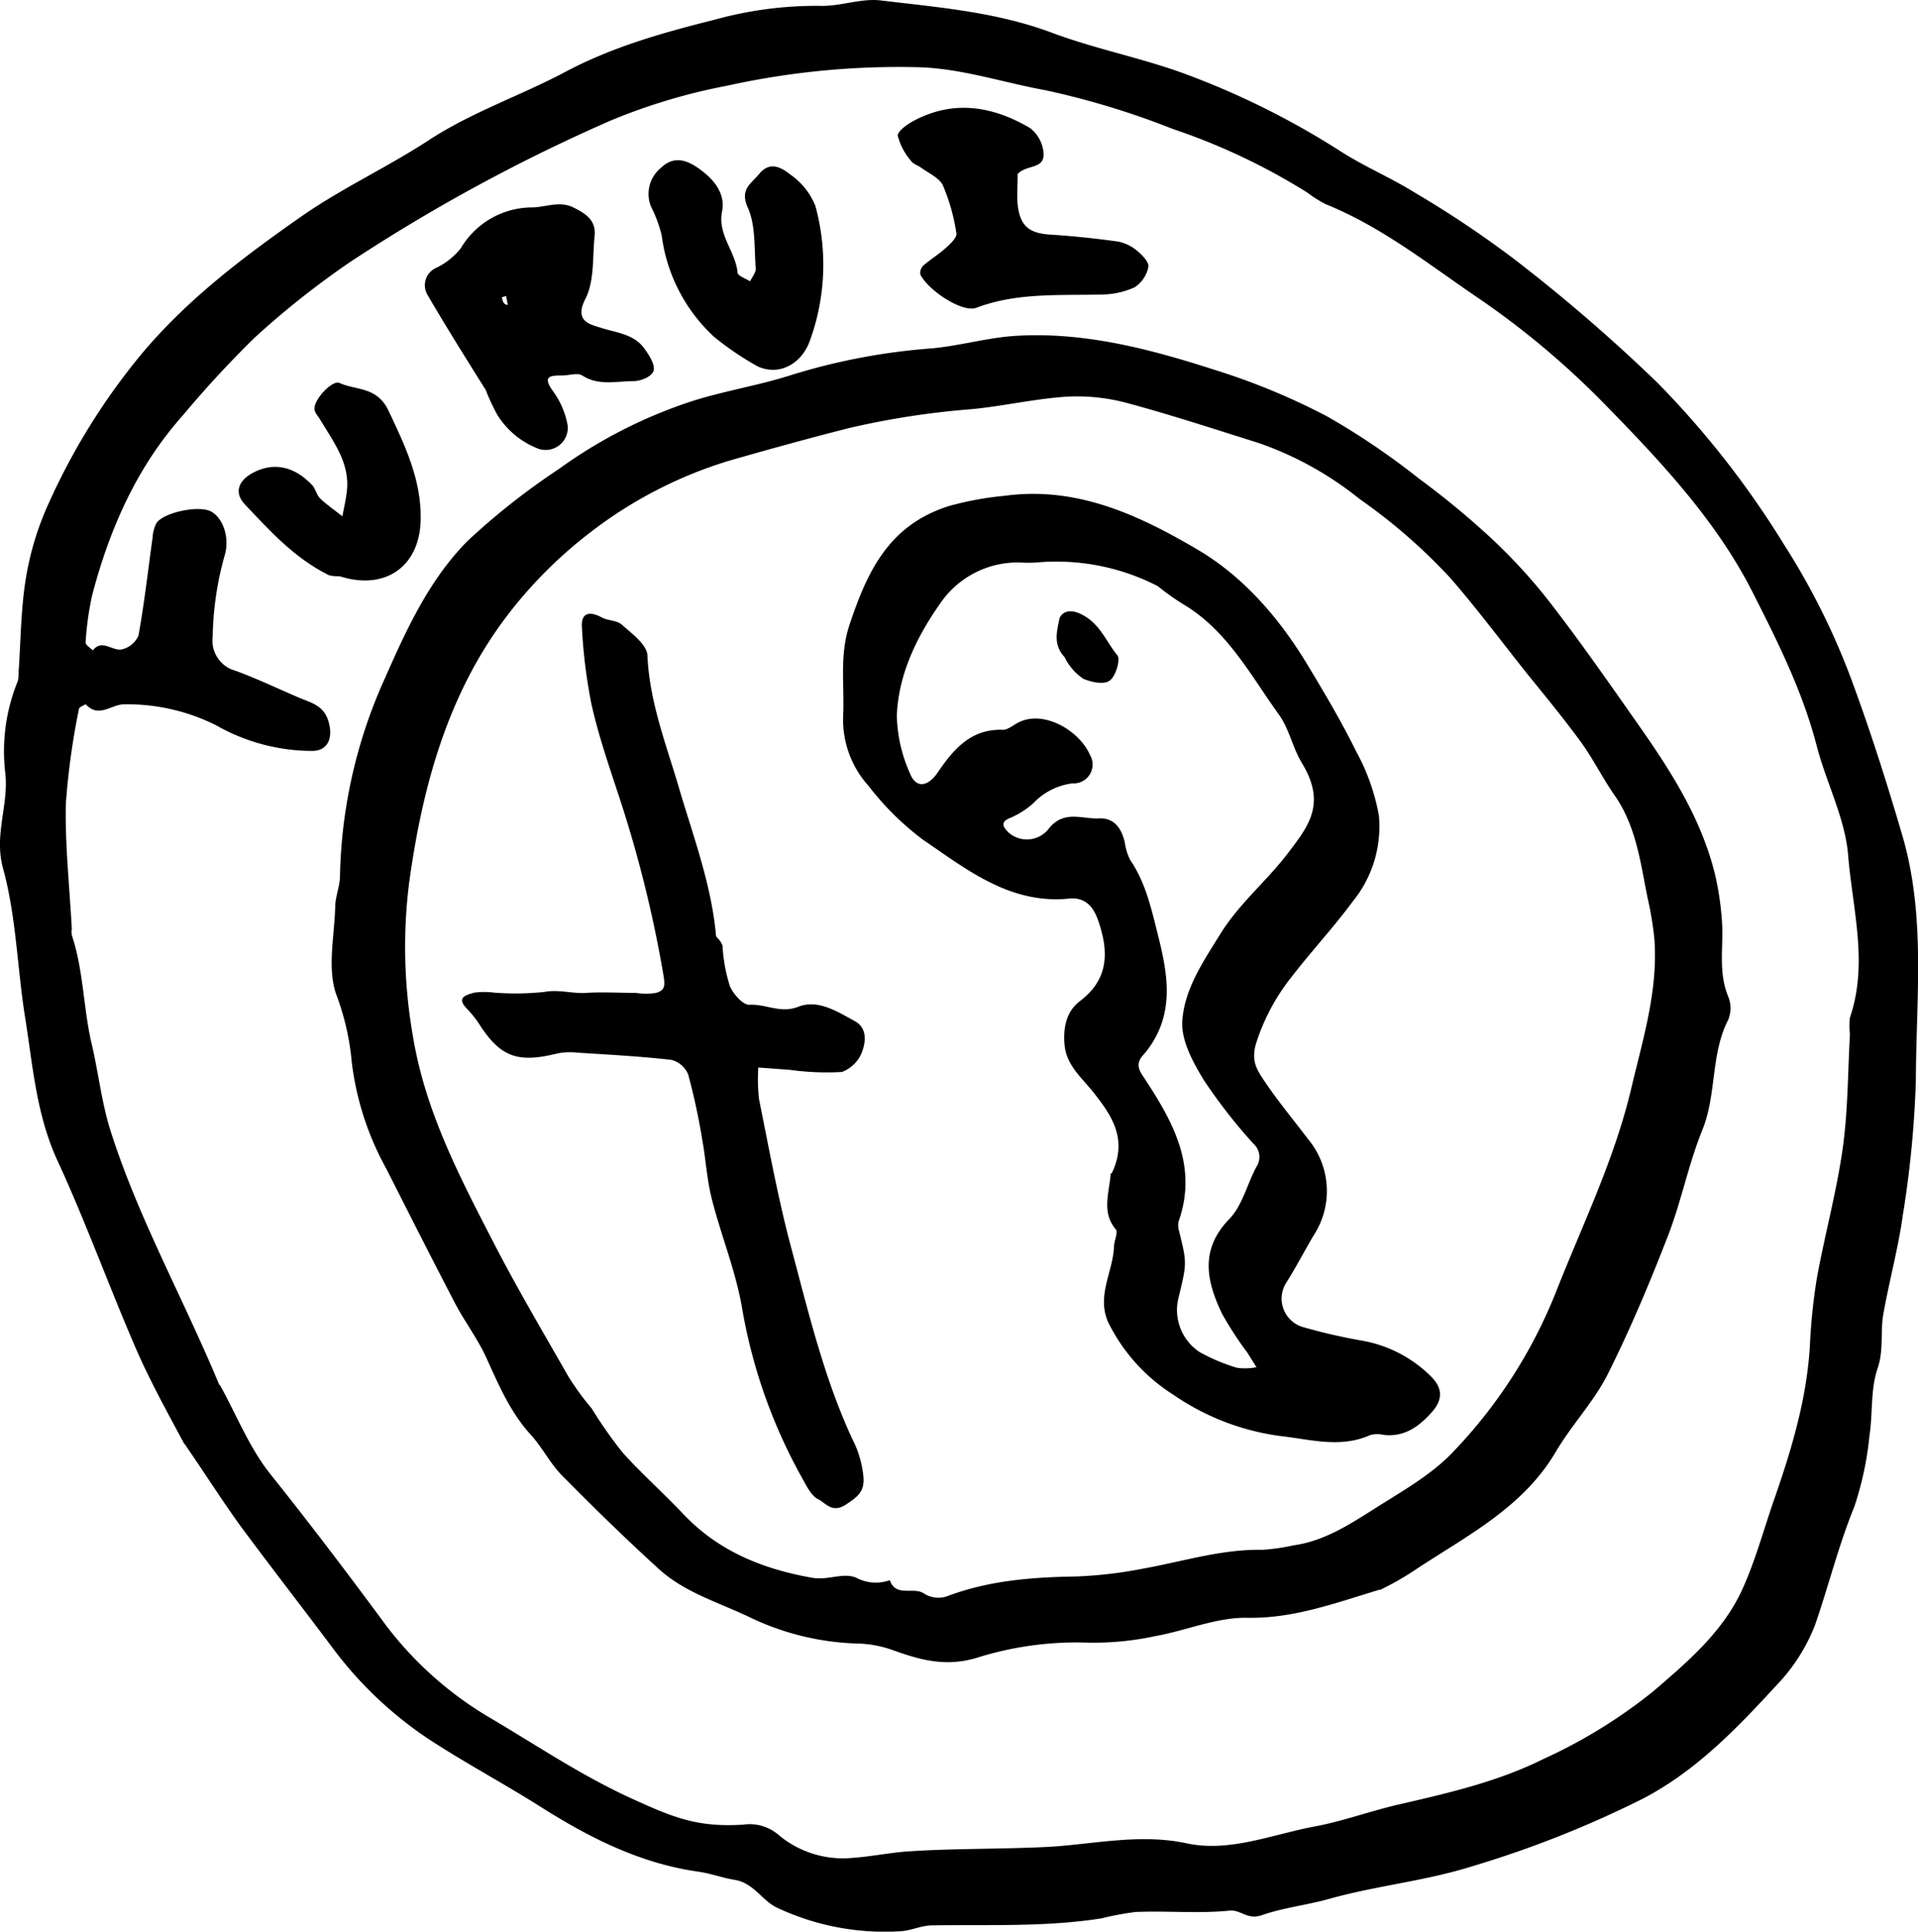<svg xmlns="http://www.w3.org/2000/svg" viewBox="0 0 216.41 217.93"><title>emblem01</title><g id="レイヤー_2" data-name="レイヤー 2"><g id="レイヤー_1-2" data-name="レイヤー 1"><path d="M20.78,162.88c-2-3.74-3.93-7.22-5.5-10.86-3-6.94-5.58-14.09-8.76-21-2.43-5.22-2.81-10.76-3.69-16.25S1.84,103.43.35,98C-.71,94.18,1,90.85.6,87.24A20.9,20.9,0,0,1,2,76.86a3.89,3.89,0,0,0,.1-1.09c.25-3.56.25-7.15.84-10.65A33.19,33.19,0,0,1,5.5,56.77,73.92,73.92,0,0,1,16,39.9c5.25-6.24,11.59-11,18.16-15.59,4.53-3.13,9.61-5.48,14.23-8.5,4.85-3.17,10.31-5,15.36-7.68,5.36-2.85,11.06-4.45,16.86-5.9A43.13,43.13,0,0,1,92.51.66c2.29.08,4.64-.88,6.87-.61,6.49.78,13,1.29,19.27,3.63,4.93,1.85,10.17,2.85,15.1,4.67a91.18,91.18,0,0,1,17.57,8.76c2.66,1.7,5.61,2.94,8.29,4.61a117.15,117.15,0,0,1,11.25,7.52A189.8,189.8,0,0,1,187,43.17,102.66,102.66,0,0,1,201.27,61.4a80.5,80.5,0,0,1,7.43,14.74c2.24,6,4.2,12.15,6,18.32,2.59,9,1.5,18.23,1.47,27.36a117.09,117.09,0,0,1-1.47,15.26c-.52,3.76-1.54,7.44-2.2,11.18-.36,2,.07,4.05-.66,6.16-.8,2.35-.52,5.06-.91,7.58a36.08,36.08,0,0,1-1.71,8c-1.78,4.36-2.89,8.9-4.42,13.31a20.5,20.5,0,0,1-4.38,6.85c-4.47,4.85-9,9.59-15,12.74a118.79,118.79,0,0,1-19.2,7.62c-5.36,1.7-10.9,2.21-16.24,3.71-2.53.71-5.21,1-7.57,1.83-1.67.6-2.37-.63-3.69-.5-3.5.35-7,0-10.58.15a32.54,32.54,0,0,0-3.85.72c-6.34,1-12.74.69-19.11.79-1.17,0-2.32.57-3.5.66a28.57,28.57,0,0,1-14-2.65c-1.65-.76-2.65-2.8-4.76-3.14-1.4-.22-2.75-.74-4.14-.93-6.56-.93-12.28-3.83-17.79-7.32-3.88-2.45-7.94-4.64-11.81-7.11a43.62,43.62,0,0,1-11.53-10.65c-3.46-4.63-7-9.17-10.46-13.84-2.17-3-4.13-6.1-6.37-9.35m4-6.62c1.88,3.38,3.33,7.11,5.72,10.08,4.3,5.38,8.45,10.85,12.54,16.38a40.38,40.38,0,0,0,12,10.95c5.36,3.15,10.5,6.64,16.21,9.24,4.76,2.17,7.43,3.25,12.55,2.94a5,5,0,0,1,4.07,1.21,11.32,11.32,0,0,0,8.35,2.53c2-.14,4.08-.57,6.12-.72,5.19-.35,10.4-.25,15.59-.5s10.57-1.59,16-.4c4.78,1,9.54-1,14.27-1.9,3.23-.59,6.34-1.75,9.55-2.49,5.6-1.29,11.18-2.56,16.4-5.16a58.19,58.19,0,0,0,12.38-7.64c3.92-3.37,7.81-6.68,10-11.44,1.45-3.17,2.37-6.58,3.51-9.89,2-5.72,3.76-11.48,4.13-17.59a66.67,66.67,0,0,1,.78-7.62c.89-4.9,2.22-9.73,2.92-14.65.6-4.26.58-8.61.82-12.92a7.83,7.83,0,0,1,0-1.88c2.09-6.11.29-12.24-.2-18.28-.34-4.22-2.5-8.26-3.57-12.45C203.38,78,200.59,72.42,197.84,67c-4.09-8.16-10.42-14.9-16.77-21.39a94.25,94.25,0,0,0-14.3-12c-5.54-3.76-10.83-8-17.16-10.56a13.19,13.19,0,0,1-2.1-1.32,71.64,71.64,0,0,0-15.18-7.18,91,91,0,0,0-14.47-4.39c-4.8-.87-9.47-2.48-14.42-2.58A89.83,89.83,0,0,0,82,9.68a66.4,66.4,0,0,0-13.14,3.94A197,197,0,0,0,39.55,29.53a96.74,96.74,0,0,0-10.81,8.56,117.3,117.3,0,0,0-8.07,8.73c-5.23,5.85-8.3,12.83-10.27,20.33a34.1,34.1,0,0,0-.74,5.35c0,.27.53.59.81.88,1-1.28,2.13,0,3.15-.09a2.71,2.71,0,0,0,2-1.57c.67-3.67,1.08-7.39,1.6-11.08A4,4,0,0,1,17.66,59c.89-1.23,4.78-2,6.12-1.31s2.16,2.89,1.59,4.9A35.81,35.81,0,0,0,24,71.81a3.52,3.52,0,0,0,2.59,3.87c2.4.88,4.73,2,7.08,3,1.36.6,2.86.85,3.4,2.73s-.09,3.27-1.79,3.31a22,22,0,0,1-10.91-2.9A22.44,22.44,0,0,0,14,79.46c-1.43,0-2.85,1.61-4.32,0,0,0-.74.29-.77.51A83.23,83.23,0,0,0,7.43,90.68c-.1,4.68.42,9.38.67,14.06a3.21,3.21,0,0,0,0,.76c1.34,4,1.29,8.24,2.25,12.3.73,3.12,1.09,6.33,2,9.38C15.44,137.13,20.58,146.23,24.75,156.26Z"/><path d="M155.69,179.34c-5.14,1.55-9.77,3.28-15,3.18-3.45-.06-6.91,1.47-10.41,2.08a32.72,32.72,0,0,1-7.61.72,37.46,37.46,0,0,0-12.57,1.75c-3.48,1-6.28.2-9.33-.89a12.58,12.58,0,0,0-3.83-.75,30,30,0,0,1-12.41-3c-3.5-1.67-7.3-2.77-10.21-5.43-3.74-3.41-7.37-6.95-10.93-10.56-1.33-1.36-2.21-3.15-3.5-4.57-2.37-2.6-3.67-5.74-5.1-8.87-1-2.12-2.43-4-3.52-6.1-2.6-5-5.13-10-7.66-15a33,33,0,0,1-3.92-12.06A28.89,28.89,0,0,0,38,112.36c-1.12-2.94-.28-6.63-.18-10,0-1.18.53-2.35.54-3.53A56.62,56.62,0,0,1,43.5,76.37c2.41-5.47,5-11.08,9.31-15.39a78.81,78.81,0,0,1,10.24-8.06,54.4,54.4,0,0,1,15.31-7.75c3.59-1.11,7.34-1.71,10.92-2.86a71.26,71.26,0,0,1,15.77-3c3.22-.28,6.38-1.23,9.59-1.42,7.8-.47,15.26,1.53,22.58,3.89A75.83,75.83,0,0,1,149.78,47a82.11,82.11,0,0,1,10.33,7,92.27,92.27,0,0,1,8.44,7,62,62,0,0,1,6.69,7.43c3.35,4.36,6.49,8.88,9.65,13.38,3.66,5.21,7.08,10.56,8.62,16.85a33.26,33.26,0,0,1,.76,5c.26,2.92-.47,5.9.73,8.78a3.44,3.44,0,0,1,0,2.6c-2,3.89-1.29,8.39-2.91,12.41s-2.38,8.08-3.9,12c-2.06,5.31-4.28,10.6-6.84,15.69-1.53,3-4,5.61-5.77,8.59-3.73,6.38-10.09,9.53-15.9,13.38a31.84,31.84,0,0,1-4,2.28M66.76,158.9a49.1,49.1,0,0,0,3.51,5c2.18,2.42,4.63,4.58,6.86,6.95C81.08,175,86,177,91.61,178c1.82.33,3.51-.63,5,0a4.72,4.72,0,0,0,3.79.28c.7,2,2.71.65,3.92,1.54a3,3,0,0,0,2.46.3c4.72-1.8,9.6-2.18,14.59-2.26a48.39,48.39,0,0,0,7.56-.88c4.49-.8,8.86-2.21,13.5-2.13a22.83,22.83,0,0,0,3.55-.51c3.37-.47,6.16-2.27,8.91-4,3.12-2,6.49-3.84,9-6.47a55.7,55.7,0,0,0,11.7-18.18c3-7.61,6.6-14.93,8.49-23,1.31-5.52,3-10.93,2.59-16.69a36.13,36.13,0,0,0-.75-4.6c-.82-4-1.28-8.16-3.75-11.68-1.35-1.93-2.4-4.08-3.79-6-1.93-2.64-4-5.15-6.07-7.71-2.87-3.6-5.63-7.3-8.64-10.77a63.34,63.34,0,0,0-10.25-8.93,38,38,0,0,0-11.4-6.33c-4.91-1.54-9.8-3.15-14.77-4.49a21.75,21.75,0,0,0-6.85-.74c-3.59.23-7.14,1.06-10.73,1.41a92.4,92.4,0,0,0-13.85,2.13c-4.56,1.16-9.11,2.41-13.62,3.71A48.75,48.75,0,0,0,66.69,60a49.88,49.88,0,0,0-9.32,9.27C50.5,78.18,47.63,88.85,46.15,99.7a58.09,58.09,0,0,0,.42,17.08c1.38,8.57,5.3,16,9.15,23.47,2.63,5.1,5.56,10.05,8.41,15.05A30.6,30.6,0,0,0,66.76,158.9Z"/><path d="M54.84,44.05c-2.33-3.71-4.52-7.21-6.6-10.77a2.14,2.14,0,0,1,1-3.07A8,8,0,0,0,52,28,9.37,9.37,0,0,1,60,23.4c1.56,0,3.07-.78,4.68,0,1.42.69,2.6,1.47,2.41,3.23-.25,2.4,0,5.08-1.05,7.11-1.27,2.5.53,2.85,1.69,3.22,1.82.59,3.82.71,5,2.4.54.74,1.23,1.84,1,2.5S72.29,43,71.46,43c-1.91,0-3.91.56-5.77-.64-.53-.34-1.48,0-2.23,0-1.41,0-2.3.07-1.05,1.79A9.34,9.34,0,0,1,64.05,48a2.5,2.5,0,0,1-3.5,2.55,9.46,9.46,0,0,1-4.42-3.72,22.54,22.54,0,0,1-1.29-2.75M57.3,34.4l-.2-1-.47.13C56.71,34,56.82,34.38,57.3,34.4Z"/><path d="M114.82,19.64c0,1.39-.09,2.4,0,3.4.26,2.45,1.28,3.28,3.71,3.43s5.08.43,7.6.78a4.72,4.72,0,0,1,2.18,1.05c.57.46,1.36,1.29,1.26,1.81a3.56,3.56,0,0,1-1.54,2.3,9.22,9.22,0,0,1-3.79.82c-4.74.12-9.5-.24-14.1,1.5-1.53.57-5.36-1.91-6.3-3.76a1.17,1.17,0,0,1,.33-1c.81-.71,1.75-1.27,2.55-2,.51-.46,1.28-1.17,1.19-1.65a22.06,22.06,0,0,0-1.51-5.38c-.4-.87-1.59-1.38-2.44-2-.37-.28-.92-.42-1.16-.78a7.08,7.08,0,0,1-1.5-2.83c-.06-.52,1.09-1.33,1.85-1.73,4.52-2.38,8.94-1.6,13.11.87a4,4,0,0,1,1.49,2.84C117.85,19.14,115.79,18.54,114.82,19.64Z"/><path d="M80.57,38a18.84,18.84,0,0,1-5.91-11.44,14.82,14.82,0,0,0-1.21-3.26,3.8,3.8,0,0,1,1.18-4.41c1.59-1.49,3.18-.67,4.5.33,1.48,1.11,2.73,2.65,2.34,4.64-.52,2.63,1.52,4.5,1.75,6.88,0,.38.92.68,1.41,1,.23-.48.67-1,.64-1.44-.18-2.29,0-4.81-.86-6.8-1-2.14.32-2.74,1.26-3.89,1.24-1.5,2.56-.66,3.5.08A7.87,7.87,0,0,1,92,23.23a25.07,25.07,0,0,1-.65,15.29c-.93,2.52-3.43,3.94-5.87,2.81A33.17,33.17,0,0,1,80.57,38Z"/><path d="M37.05,64.87c-3.95-2-6.6-5-9.4-7.94-1.24-1.29-.82-2.66.85-3.57,2.32-1.26,4.7-.79,6.74,1.39.38.42.48,1.11.89,1.5.77.73,1.66,1.33,2.5,2,.17-.91.38-1.81.5-2.73.41-3.23-1.5-5.65-3-8.17-.45-.75-1-1-.36-2.16s1.94-2.21,2.49-2c1.89.88,4.27.37,5.58,3.15,1.85,3.91,3.65,7.67,3.63,12.07,0,5.43-3.92,8.25-9.09,6.62C38,65,37.62,65.05,37.05,64.87Z"/><path d="M125.42,132.41c1.89-3.87,0-6.57-2-9.11-1.34-1.71-3.11-3.08-3.31-5.46-.16-1.92.2-3.74,1.77-4.92,3.32-2.52,3.21-5.71,2-9.14-.52-1.48-1.44-2.58-3.24-2.4-6.66.67-11.54-3.27-16.51-6.65A31.92,31.92,0,0,1,98,88.67a11.2,11.2,0,0,1-2.87-7.86c.17-3.43-.43-6.88.71-10.29,2-6,4.4-11.24,11.17-13.41a35.41,35.41,0,0,1,6.32-1.17c8.25-1.13,15.32,2.24,22,6.19,5,3,8.91,7.51,12,12.55,2,3.31,4,6.66,5.7,10.12A23.72,23.72,0,0,1,155.58,92a13.38,13.38,0,0,1-2.93,9.68c-2.17,2.94-4.67,5.62-6.9,8.51a23.29,23.29,0,0,0-4,7.45c-.67,2.14.16,3.18,1,4.45,1.48,2.19,3.18,4.23,4.78,6.35a9.15,9.15,0,0,1,.65,11c-1,1.71-1.93,3.49-3,5.2a3.34,3.34,0,0,0,1.87,5.09,64.22,64.22,0,0,0,6.56,1.51,14.59,14.59,0,0,1,7.8,4c1.42,1.38,1.39,2.69.11,4.12-1.43,1.6-3.07,2.78-5.38,2.53a3.15,3.15,0,0,0-1.5,0c-3.39,1.52-6.67.52-10.12.13a27.64,27.64,0,0,1-12.12-4.66,20.23,20.23,0,0,1-7.39-8.24c-1.27-3,.56-5.62.68-8.43,0-.68.5-1.64.2-2-1.6-1.91-.76-3.95-.56-6.35m5.29-66.22a25,25,0,0,0-13.66-2.66,14.89,14.89,0,0,1-1.89,0,10.58,10.58,0,0,0-9,4.64c-2.63,3.74-4.71,8-4.88,12.67a16.75,16.75,0,0,0,1.5,6.52c.67,1.69,2,1.46,3.07-.08,1.78-2.6,3.73-5,7.38-4.87.52,0,1.07-.43,1.57-.72,2.86-1.68,7.06.73,8.3,3.6a2.13,2.13,0,0,1-2,3.16,7.32,7.32,0,0,0-4.41,2.23A9.34,9.34,0,0,1,114,92.27c-1.15.45-.85,1-.26,1.6a3.11,3.11,0,0,0,4.52-.29c1.75-2.27,3.79-1.15,5.72-1.25,1.75-.08,2.56,1.13,2.93,2.69a6.2,6.2,0,0,0,.61,2c1.77,2.59,2.41,5.6,3.15,8.54,1.14,4.53,1.91,9-1.42,13.17-.38.46-1.29,1.16-.4,2.5,3.3,5,6.4,10.15,4.13,16.58a2.15,2.15,0,0,0,.06,1.09c.88,3.59.89,3.58-.06,7.49a5.68,5.68,0,0,0,2.39,6.16,21.28,21.28,0,0,0,4.18,1.76,6.67,6.67,0,0,0,2.22-.06l-1-1.6a39.85,39.85,0,0,1-2.91-4.48c-1.73-3.66-2.51-7.18.86-10.66,1.47-1.52,2-3.94,3.05-5.88a2,2,0,0,0-.37-2.62,61.3,61.3,0,0,1-5.57-7.15c-1.22-2-2.58-4.5-2.43-6.67.23-3.61,2.4-6.77,4.33-9.88,2.15-3.46,5.31-6,7.72-9.23,2.29-3,4.2-5.52,1.4-10.07-1-1.67-1.4-3.78-2.53-5.36-3.23-4.48-5.84-9.53-10.83-12.49A27.72,27.72,0,0,1,130.71,66.19Z"/><path d="M81.52,106.68a18.59,18.59,0,0,0,.83,4.57c.38.9,1.5,2.16,2.22,2.11,1.83-.11,3.46,1,5.46.24,2.25-.91,4.43.52,6.43,1.61,1.4.77,1.21,2.3.85,3.34A3.89,3.89,0,0,1,95,120.94a29.88,29.88,0,0,1-5.88-.24l-3.56-.26a20.08,20.08,0,0,0,.08,3.56c1.1,5.45,2.1,10.93,3.51,16.31,2,7.45,3.76,15,7,22a11.81,11.81,0,0,1,1.28,4.4c.1,1.55-.63,2.14-1.93,3-1.61,1.09-2.33-.15-3.16-.55s-1.38-1.6-1.91-2.54a60,60,0,0,1-6.72-19.15c-.72-4.13-2.35-8.09-3.39-12.18-.56-2.19-.68-4.5-1.09-6.74a72.76,72.76,0,0,0-1.57-7.29,2.78,2.78,0,0,0-1.89-1.68c-3.53-.41-7.09-.59-10.64-.82a7.23,7.23,0,0,0-2.23.09c-4.39,1.09-6.32.44-8.63-3a12.09,12.09,0,0,0-1.54-2c-1.36-1.34-.06-1.62.78-1.86a8.51,8.51,0,0,1,2.26,0,31.29,31.29,0,0,0,5.65-.08c1.62-.3,3.12.2,4.68.11,1.88-.12,3.78,0,5.67,0a7.33,7.33,0,0,0,2.25,0c.84-.27,1.08-.54.85-1.93a138.77,138.77,0,0,0-5.25-20.91c-1.06-3.23-2.16-6.46-2.89-9.76a59.33,59.33,0,0,1-1.07-8.63c-.12-1.7.87-1.86,2.24-1.13.71.38,1.73.32,2.28.83,1.12,1,2.82,2.25,2.87,3.45.22,5.1,2,9.74,3.43,14.51,1.64,5.66,3.78,11.18,4.31,17.12C80.82,105.77,81.27,106,81.52,106.68Z"/><path d="M120.12,74.14c-1.35-1.45-.83-3-.62-4.18.1-.62.83-1.4,2.31-.75,2.26,1,2.94,3.11,4.26,4.72.38.47-.17,2.33-.84,2.84s-2.07.2-3-.19A6.19,6.19,0,0,1,120.12,74.14Z"/></g></g></svg>